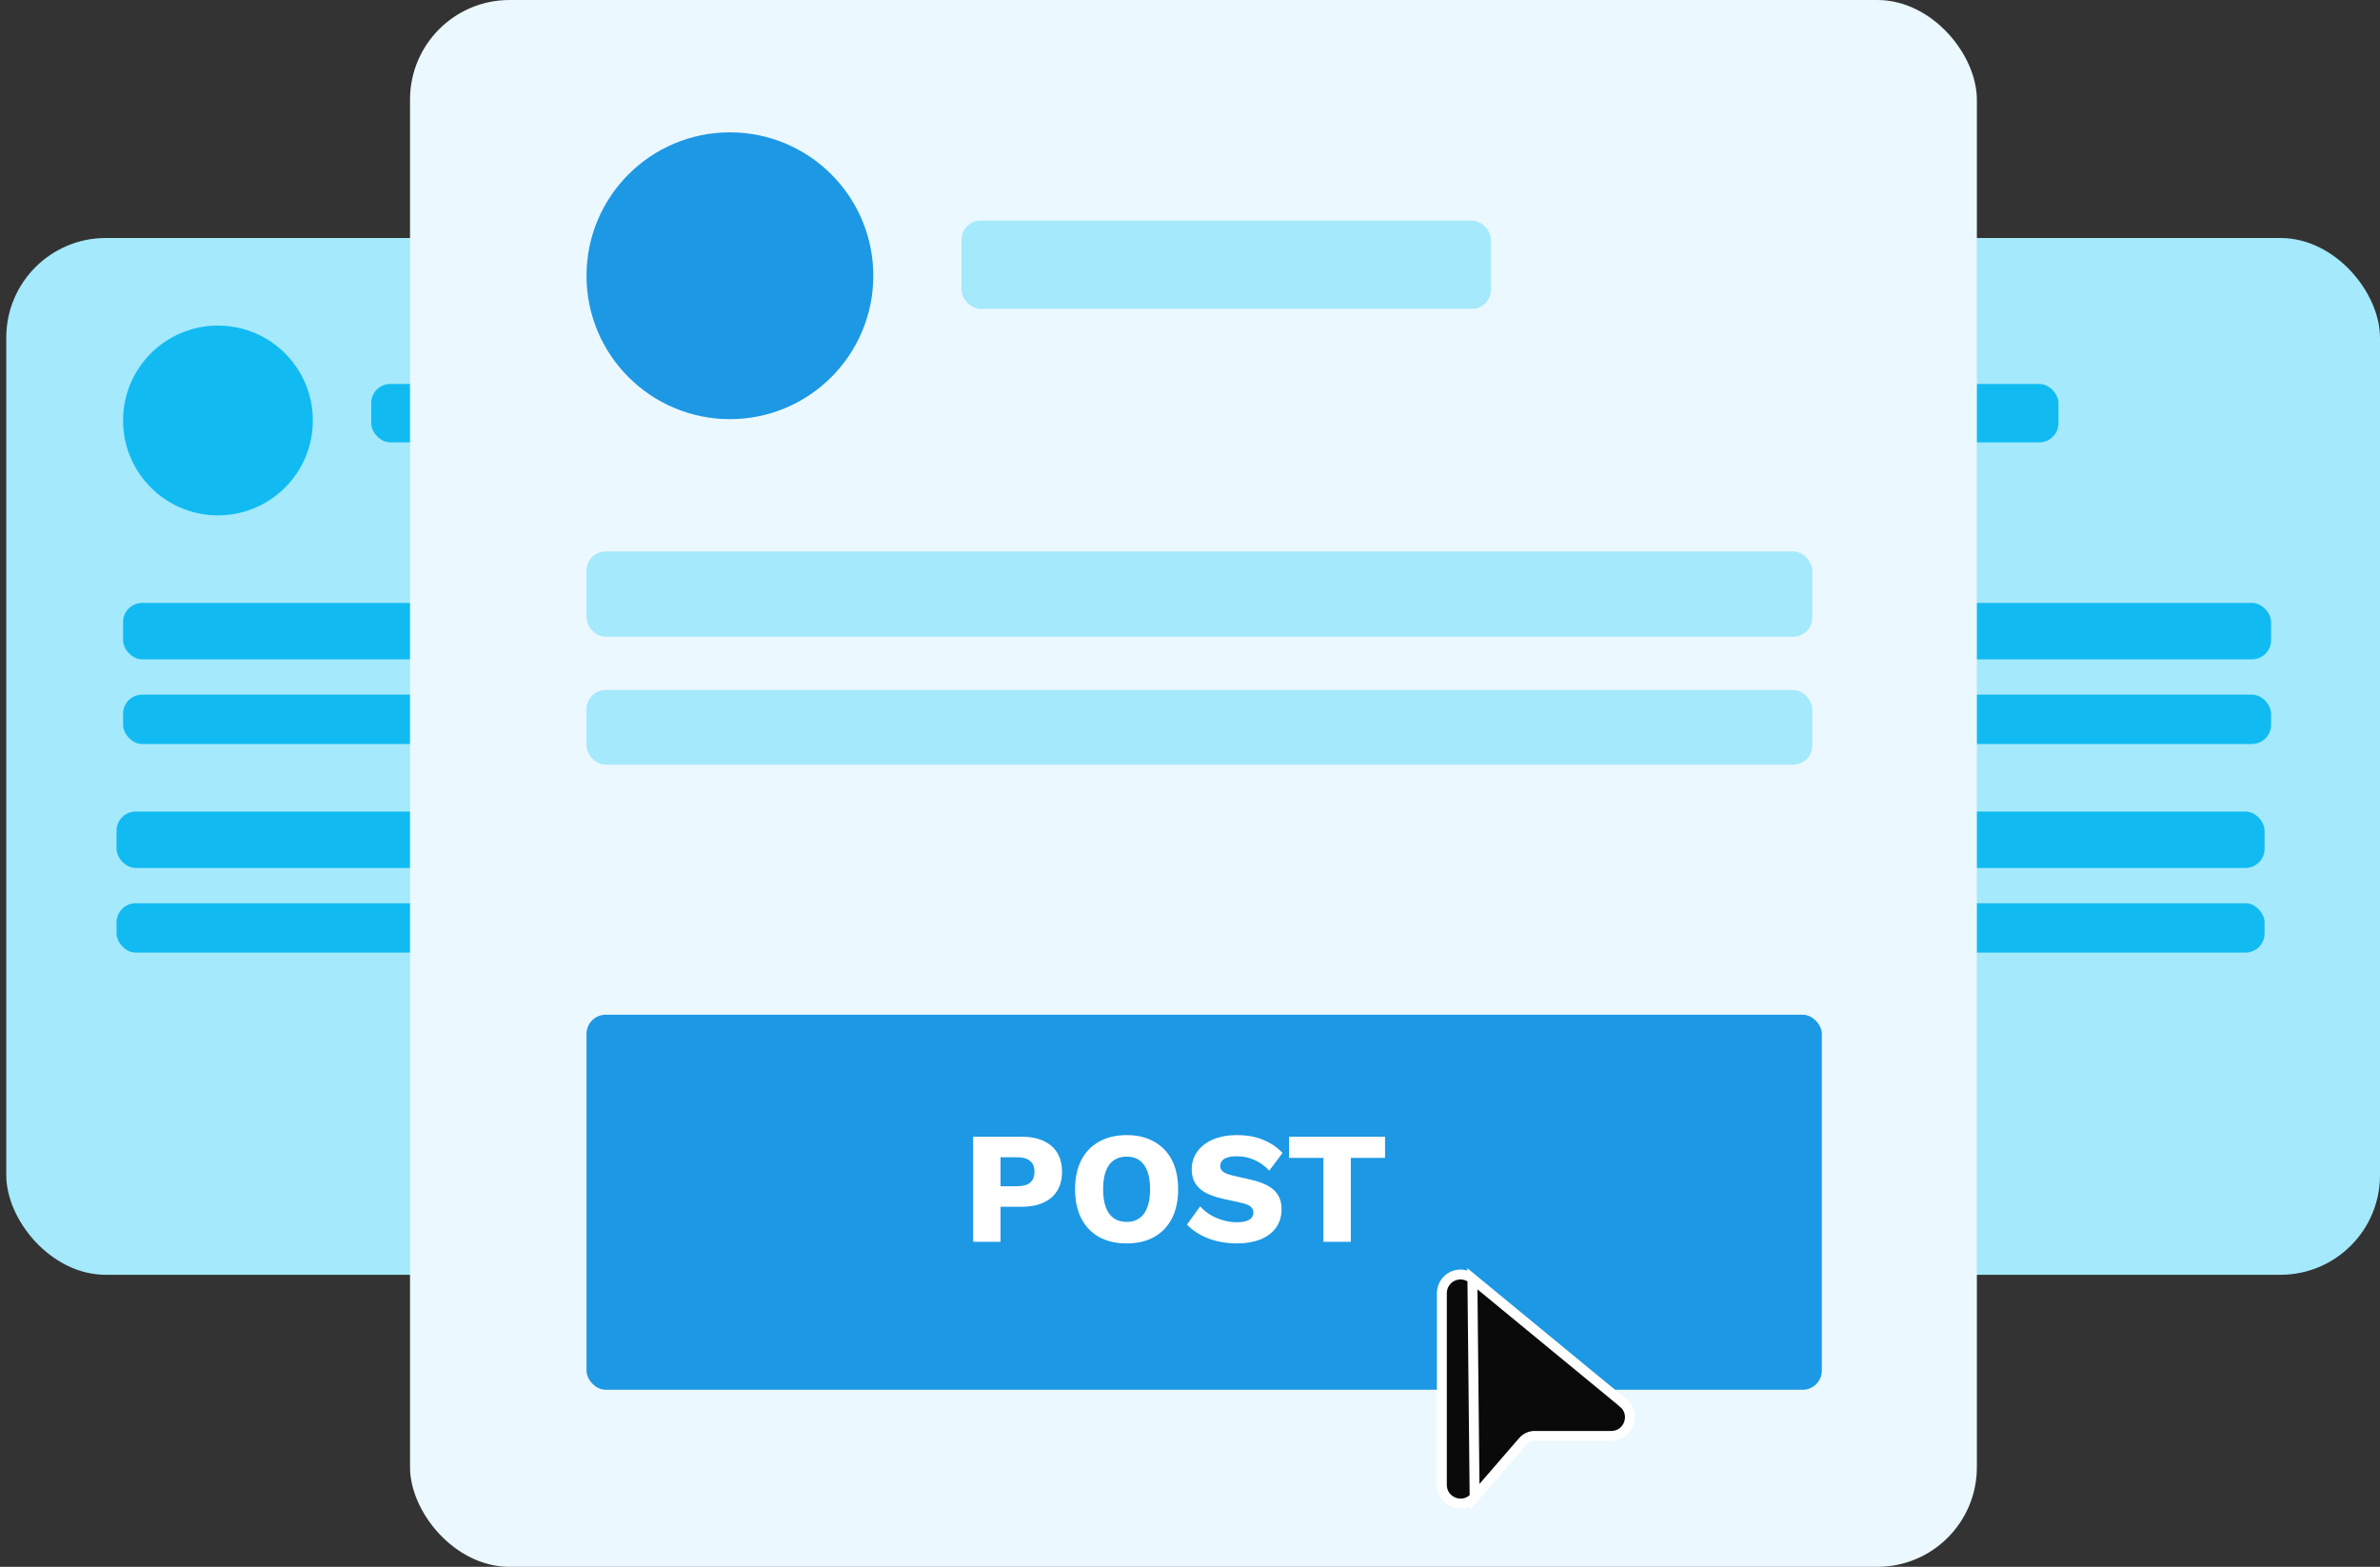 <svg width="120" height="79" viewBox="0 0 120 79" fill="none" xmlns="http://www.w3.org/2000/svg">
<rect x="0" y="0" width="120" height="79" fill="#333333" stroke="none"/>
<rect x="0.316" y="12" width="52.275" height="52.275" rx="5.019" fill="#A4E9FC"/>
<rect x="6.205" y="30.399" width="40.896" height="2.845" rx="0.966" fill="#11BBF1"/>
<rect x="5.877" y="40.918" width="40.896" height="2.845" rx="0.966" fill="#11BBF1"/>
<rect x="18.717" y="19.359" width="17.664" height="2.944" rx="0.966" fill="#11BBF1"/>
<rect x="6.205" y="35.023" width="40.896" height="2.489" rx="0.966" fill="#11BBF1"/>
<rect x="5.877" y="45.541" width="40.896" height="2.489" rx="0.966" fill="#11BBF1"/>
<circle cx="10.989" cy="21.2" r="4.784" fill="#11BBF1"/>
<rect x="67.725" y="12" width="52.275" height="52.275" rx="5.019" fill="#A4E9FC"/>
<rect x="73.613" y="30.399" width="40.896" height="2.845" rx="0.966" fill="#11BBF1"/>
<rect x="73.285" y="40.918" width="40.896" height="2.845" rx="0.966" fill="#11BBF1"/>
<rect x="86.125" y="19.359" width="17.664" height="2.944" rx="0.966" fill="#11BBF1"/>
<rect x="73.613" y="35.023" width="40.896" height="2.489" rx="0.966" fill="#11BBF1"/>
<rect x="73.285" y="45.541" width="40.896" height="2.489" rx="0.966" fill="#11BBF1"/>
<circle cx="78.397" cy="21.2" r="4.784" fill="#11BBF1"/>
<rect x="20.674" width="79" height="79" rx="5.019" fill="#EBF8FF"/>
<rect x="29.572" y="27.806" width="61.803" height="4.299" rx="0.966" fill="#A4E9FC"/>
<rect x="48.48" y="11.122" width="26.694" height="4.449" rx="0.966" fill="#A4E9FC"/>
<rect x="29.572" y="34.792" width="61.803" height="3.762" rx="0.966" fill="#A4E9FC"/>
<rect x="29.572" y="51.163" width="62.285" height="18.908" rx="0.966" fill="#1D98E4"/>
<path d="M51.5 57.312C51.933 57.312 52.303 57.382 52.608 57.521C52.913 57.66 53.146 57.861 53.306 58.123C53.467 58.386 53.547 58.704 53.547 59.079C53.547 59.454 53.467 59.772 53.306 60.035C53.146 60.297 52.913 60.498 52.608 60.637C52.303 60.776 51.933 60.846 51.5 60.846H50.448V62.612H49.067V57.312H51.5ZM51.283 59.81C51.572 59.81 51.789 59.751 51.933 59.633C52.083 59.51 52.158 59.325 52.158 59.079C52.158 58.833 52.083 58.651 51.933 58.533C51.789 58.41 51.572 58.348 51.283 58.348H50.448V59.81H51.283ZM56.807 57.232C57.343 57.232 57.803 57.342 58.188 57.561C58.579 57.776 58.879 58.086 59.088 58.493C59.297 58.9 59.401 59.39 59.401 59.962C59.401 60.535 59.297 61.025 59.088 61.432C58.879 61.839 58.579 62.152 58.188 62.371C57.803 62.586 57.343 62.693 56.807 62.693C56.272 62.693 55.809 62.586 55.418 62.371C55.027 62.152 54.728 61.839 54.519 61.432C54.31 61.025 54.206 60.535 54.206 59.962C54.206 59.39 54.31 58.9 54.519 58.493C54.728 58.086 55.027 57.776 55.418 57.561C55.809 57.342 56.272 57.232 56.807 57.232ZM56.807 58.316C56.55 58.316 56.334 58.378 56.157 58.501C55.98 58.624 55.846 58.809 55.755 59.055C55.664 59.296 55.619 59.598 55.619 59.962C55.619 60.321 55.664 60.623 55.755 60.87C55.846 61.116 55.98 61.301 56.157 61.424C56.334 61.547 56.55 61.609 56.807 61.609C57.064 61.609 57.278 61.547 57.45 61.424C57.626 61.301 57.76 61.116 57.851 60.87C57.942 60.623 57.988 60.321 57.988 59.962C57.988 59.598 57.942 59.296 57.851 59.055C57.76 58.809 57.626 58.624 57.45 58.501C57.278 58.378 57.064 58.316 56.807 58.316ZM62.376 57.232C62.868 57.232 63.302 57.31 63.677 57.465C64.057 57.615 64.386 57.837 64.664 58.132L63.998 59.023C63.768 58.782 63.519 58.603 63.251 58.485C62.989 58.362 62.689 58.3 62.352 58.3C62.154 58.3 61.993 58.322 61.87 58.364C61.747 58.407 61.658 58.466 61.605 58.541C61.551 58.616 61.525 58.702 61.525 58.798C61.525 58.91 61.575 59.007 61.677 59.087C61.784 59.162 61.956 59.226 62.191 59.28L63.082 59.481C63.612 59.604 64 59.783 64.247 60.019C64.493 60.254 64.616 60.567 64.616 60.958C64.616 61.333 64.52 61.651 64.327 61.914C64.134 62.171 63.869 62.366 63.532 62.5C63.195 62.628 62.809 62.693 62.376 62.693C62.022 62.693 61.685 62.655 61.364 62.58C61.043 62.5 60.754 62.388 60.497 62.243C60.24 62.098 60.023 61.932 59.846 61.745L60.513 60.822C60.647 60.977 60.81 61.116 61.003 61.239C61.201 61.357 61.415 61.451 61.645 61.52C61.88 61.59 62.119 61.625 62.36 61.625C62.547 61.625 62.702 61.606 62.825 61.568C62.954 61.531 63.047 61.475 63.106 61.4C63.165 61.325 63.195 61.236 63.195 61.135C63.195 61.022 63.155 60.929 63.074 60.854C62.994 60.773 62.841 60.706 62.617 60.653L61.637 60.436C61.337 60.367 61.069 60.276 60.834 60.163C60.604 60.045 60.422 59.89 60.288 59.697C60.154 59.499 60.087 59.253 60.087 58.959C60.087 58.627 60.178 58.332 60.36 58.075C60.542 57.813 60.804 57.607 61.147 57.457C61.49 57.307 61.899 57.232 62.376 57.232ZM69.834 57.312V58.38H68.108V62.612H66.727V58.38H64.992V57.312H69.834Z" fill="white"/>
<path d="M74.351 75.483L74.351 75.483C73.781 76.142 72.699 75.739 72.699 74.867L72.699 65.201C72.699 65.201 72.699 65.201 72.699 65.201C72.699 65.022 72.75 64.848 72.845 64.697C72.941 64.546 73.077 64.426 73.238 64.35C73.4 64.274 73.579 64.245 73.756 64.267C73.933 64.289 74.1 64.361 74.238 64.474L74.351 75.483ZM74.351 75.483L76.784 72.671C76.858 72.585 76.95 72.517 77.052 72.47C77.154 72.423 77.266 72.399 77.379 72.399H77.379H81.24C82.122 72.399 82.52 71.293 81.838 70.733C81.838 70.733 81.838 70.732 81.838 70.732L74.238 64.475L74.351 75.483Z" fill="#0A0A0A" stroke="white" stroke-width="0.5"/>
<circle cx="36.802" cy="13.903" r="7.23" fill="#1D98E4"/>
</svg>
